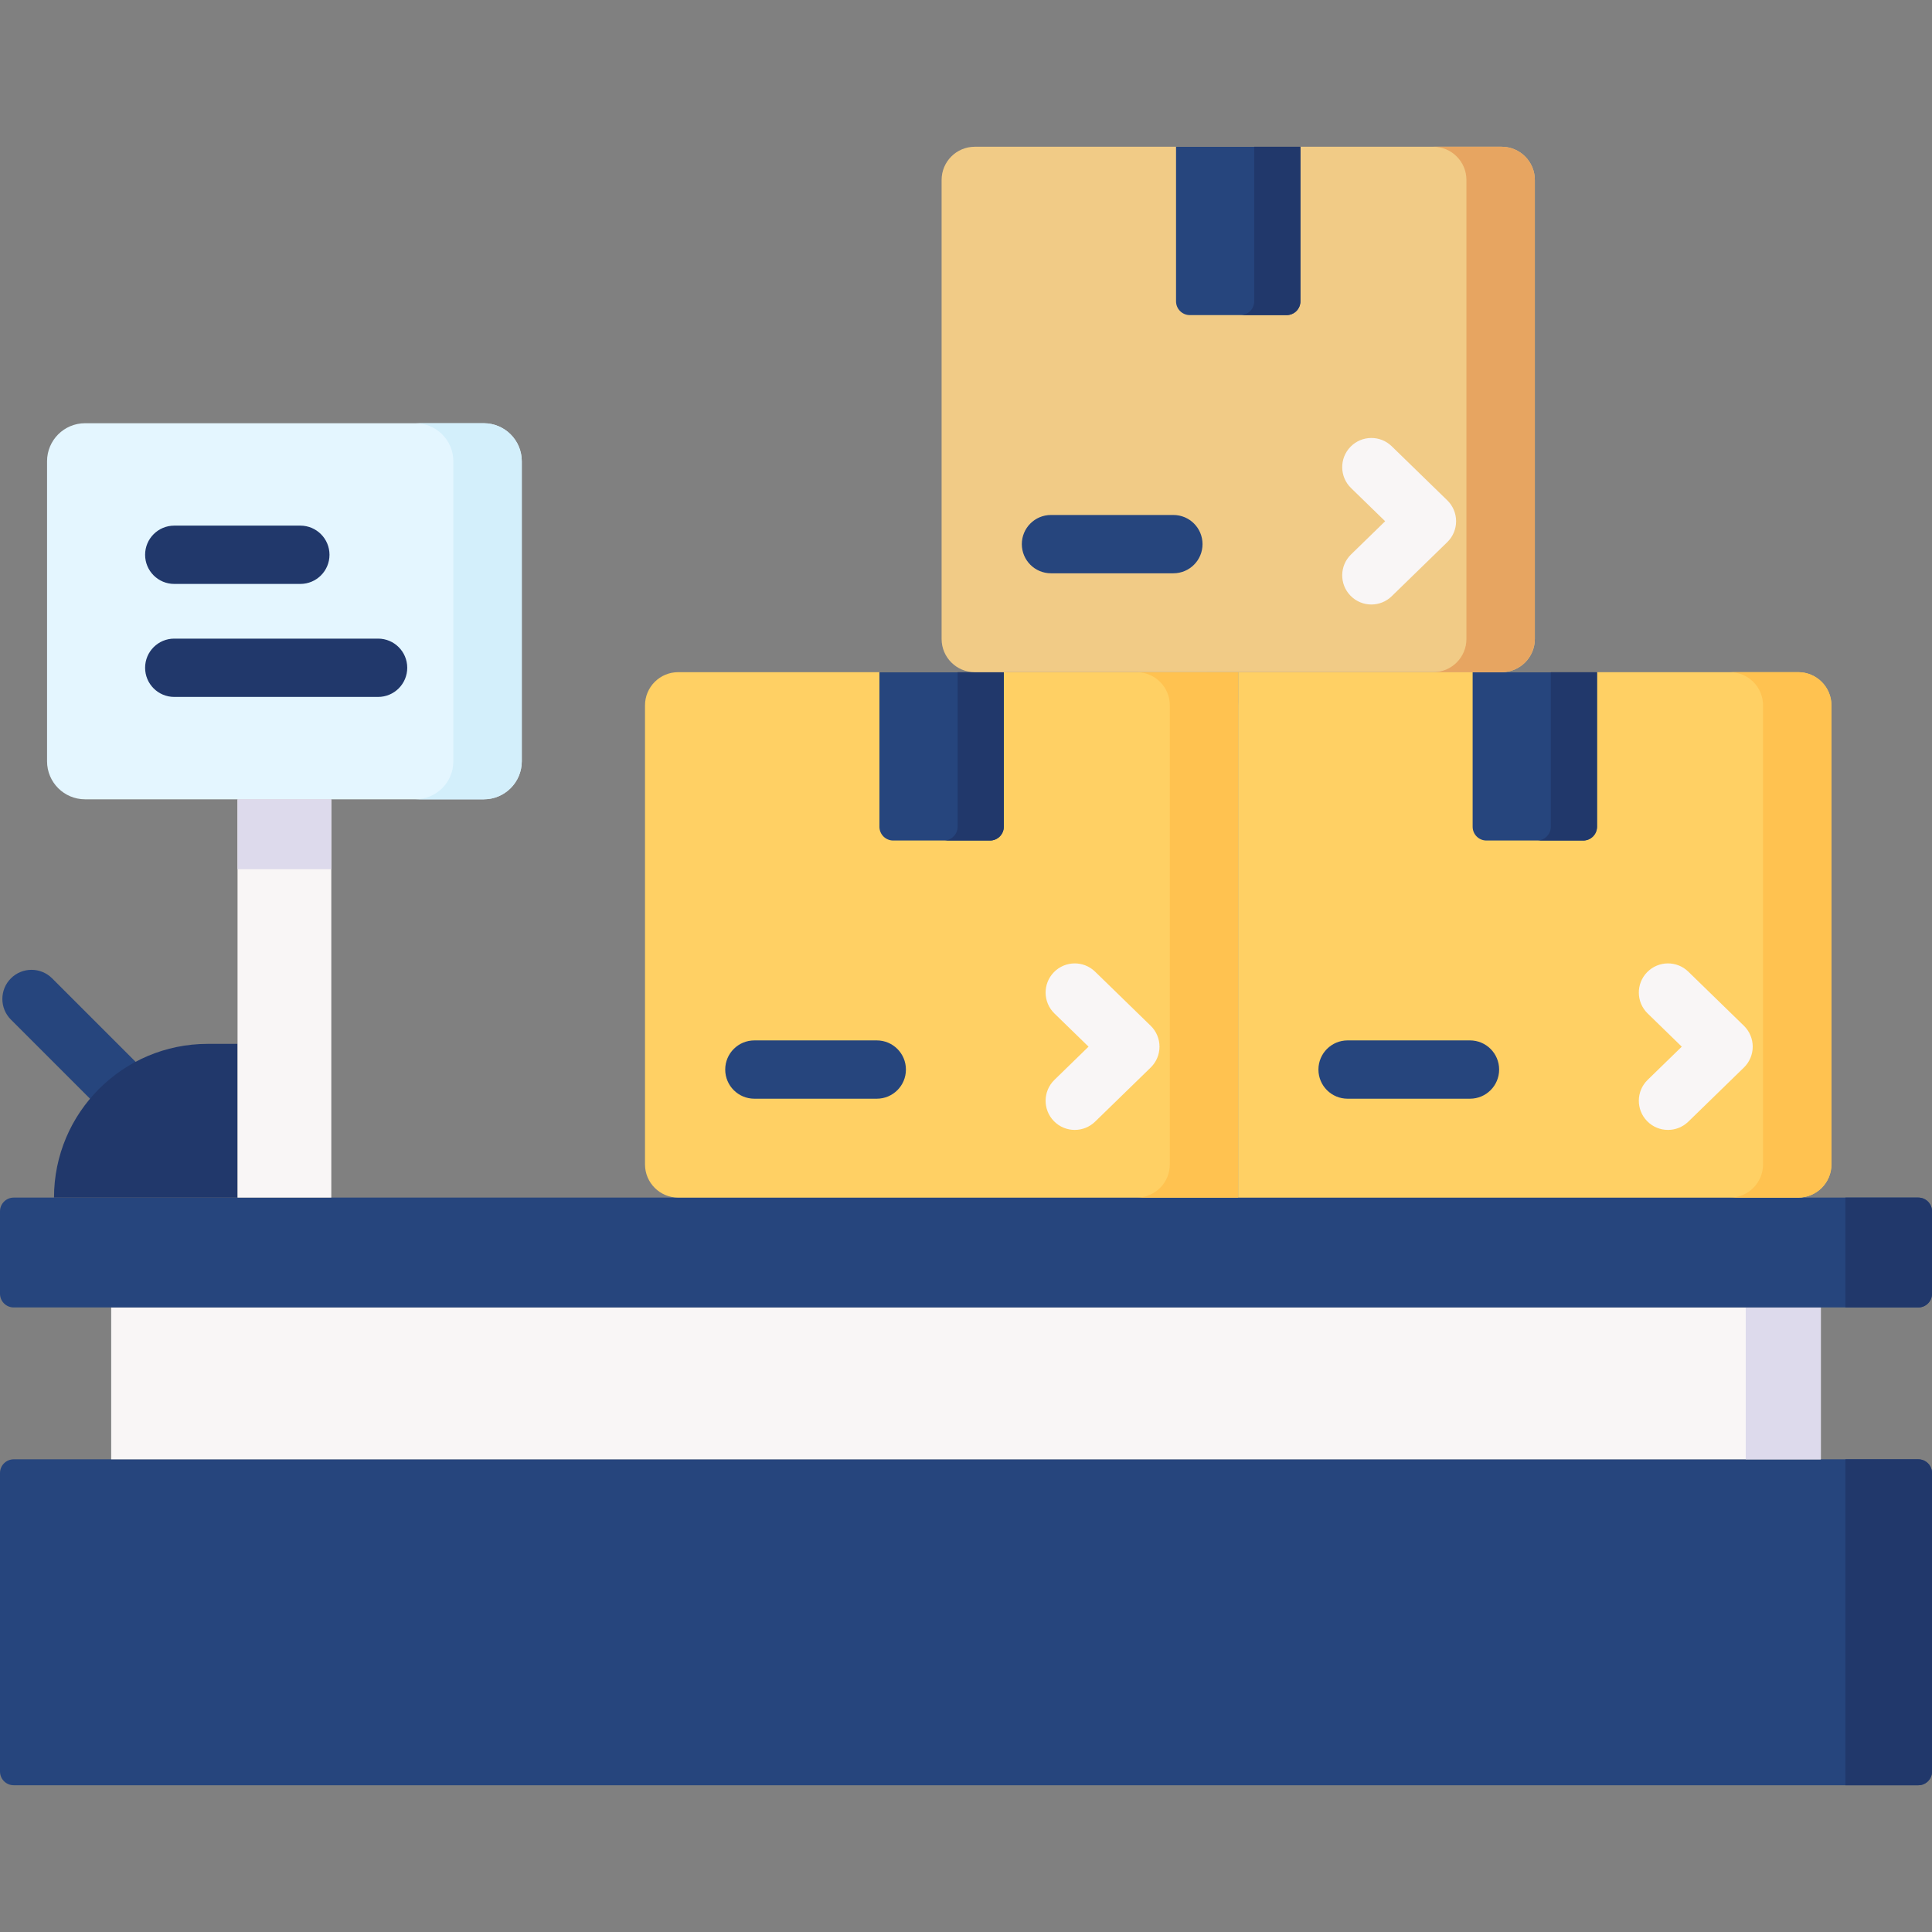 <svg id="Capa_1" enable-background="new 0 0 512 512" height="512" viewBox="0 0 512 512" width="512" xmlns="http://www.w3.org/2000/svg"><rect x="0" y="0" width="512" height="512" fill="#808080" stroke="none"/><g><g><path d="m38.63 302.745c-1.977 0-3.955-.755-5.464-2.263l-30.278-30.278c-3.017-3.018-3.017-7.909 0-10.928 3.018-3.016 7.909-3.016 10.928 0l30.279 30.279c3.017 3.018 3.017 7.909 0 10.928-1.51 1.508-3.488 2.262-5.465 2.262z" fill="#26457d"/></g><path d="m508.367 473.109h-504.734c-2.007 0-3.633-1.627-3.633-3.633v-79.108c0-2.007 1.627-3.634 3.633-3.634h504.733c2.007 0 3.633 1.627 3.633 3.634v79.108c.001 2.007-1.626 3.633-3.632 3.633z" fill="#26457d"/><path d="m489.057 386.735v86.375h19.31c2.007 0 3.633-1.627 3.633-3.633v-79.108c0-2.007-1.627-3.633-3.633-3.633h-19.31z" fill="#21386b"/><path d="m29.463 346.486h453.073v40.248h-453.073z" fill="#f9f6f6"/><path d="m462.638 346.487h19.899v40.248h-19.899z" fill="#dddaec"/><path d="m508.366 346.486h-504.733c-2.007 0-3.633-1.627-3.633-3.633v-21.844c0-2.007 1.627-3.633 3.633-3.633h504.733c2.007 0 3.634 1.627 3.634 3.633v21.844c0 2.007-1.627 3.633-3.634 3.633z" fill="#26457d"/><path d="m489.057 317.375v29.112h19.31c2.007 0 3.633-1.627 3.633-3.633v-21.845c0-2.007-1.627-3.633-3.633-3.633h-19.31z" fill="#21386b"/><path d="m128.202 211.826h-105.657c-5.564 0-10.075-4.511-10.075-10.075v-79.515c0-5.564 4.511-10.075 10.075-10.075h105.657c5.564 0 10.075 4.511 10.075 10.075v79.515c0 5.565-4.511 10.075-10.075 10.075z" fill="#e4f6ff"/><path d="m128.202 112.162h-18.136c5.564 0 10.075 4.511 10.075 10.075v79.515c0 5.564-4.511 10.075-10.075 10.075h18.136c5.564 0 10.075-4.511 10.075-10.075v-79.515c0-5.565-4.511-10.075-10.075-10.075z" fill="#d3effb"/><path d="m62.95 317.375h-48.638c0-22.5 18.24-40.739 40.739-40.739h7.899z" fill="#21386b"/><path d="m62.95 211.826h24.848v105.549h-24.848z" fill="#f9f6f6"/><path d="m62.95 211.826h24.848v18.529h-24.848z" fill="#dddaec"/><path d="m328.141 317.375h-148.41c-4.859 0-8.799-3.939-8.799-8.799v-121.645c0-4.859 3.939-8.799 8.799-8.799h139.612c4.859 0 8.799 3.939 8.799 8.799v130.444z" fill="#ffd064"/><path d="m328.141 178.133h-26.926c4.859 0 8.799 3.939 8.799 8.799v121.645c0 4.859-3.939 8.799-8.799 8.799h26.926z" fill="#ffc250"/><path d="m262.361 222.747h-25.649c-2.019 0-3.655-1.637-3.655-3.655v-40.959h32.96v40.959c0 2.018-1.637 3.655-3.656 3.655z" fill="#26457d"/><path d="m253.776 178.133v40.959c0 2.019-1.637 3.655-3.655 3.655h12.241c2.019 0 3.655-1.637 3.655-3.655v-40.959z" fill="#21386b"/><g><path d="m284.824 299.442c-2.013 0-4.023-.781-5.537-2.337-2.977-3.057-2.91-7.95.147-10.926l9.041-8.802-9.041-8.801c-3.057-2.976-3.124-7.867-.147-10.926 2.976-3.057 7.867-3.125 10.926-.147l14.729 14.337c1.494 1.454 2.337 3.451 2.337 5.536s-.843 4.082-2.337 5.536l-14.729 14.338c-1.503 1.463-3.448 2.192-5.389 2.192z" fill="#f9f6f6"/></g><g><path d="m232.353 291.17h-32.437c-4.268 0-7.726-3.459-7.726-7.726s3.459-7.726 7.726-7.726h32.437c4.268 0 7.726 3.459 7.726 7.726s-3.459 7.726-7.726 7.726z" fill="#26457d"/></g><path d="m485.35 308.576c0 4.859-3.939 8.799-8.799 8.799h-148.41v-139.242h148.41c4.859 0 8.799 3.939 8.799 8.799z" fill="#ffd064"/><path d="m476.552 178.133h-18.128c4.859 0 8.799 3.939 8.799 8.799v121.645c0 4.859-3.939 8.799-8.799 8.799h18.128c4.859 0 8.799-3.939 8.799-8.799v-121.646c-.001-4.859-3.94-8.798-8.799-8.798z" fill="#ffc250"/><path d="m419.57 222.747h-25.649c-2.019 0-3.655-1.637-3.655-3.655v-40.959h32.96v40.959c0 2.018-1.637 3.655-3.656 3.655z" fill="#26457d"/><path d="m410.985 178.133v40.959c0 2.019-1.637 3.655-3.655 3.655h12.241c2.019 0 3.655-1.637 3.655-3.655v-40.959z" fill="#21386b"/><g><path d="m442.033 299.442c-2.013 0-4.023-.781-5.537-2.337-2.977-3.057-2.91-7.95.147-10.926l9.041-8.802-9.041-8.801c-3.057-2.976-3.124-7.867-.147-10.926 2.976-3.057 7.867-3.125 10.926-.147l14.729 14.337c1.494 1.454 2.337 3.451 2.337 5.536s-.843 4.082-2.337 5.536l-14.729 14.338c-1.503 1.463-3.448 2.192-5.389 2.192z" fill="#f9f6f6"/></g><g><path d="m389.561 291.17h-32.436c-4.268 0-7.726-3.459-7.726-7.726s3.459-7.726 7.726-7.726h32.436c4.268 0 7.726 3.459 7.726 7.726s-3.458 7.726-7.726 7.726z" fill="#26457d"/></g><path d="m406.746 169.334c0 4.859-3.939 8.799-8.799 8.799h-139.612c-4.859 0-8.799-3.939-8.799-8.799v-121.645c0-4.859 3.939-8.799 8.799-8.799h139.612c4.859 0 8.799 3.939 8.799 8.799z" fill="#f1cb86"/><path d="m397.947 38.89h-18.127c4.859 0 8.799 3.939 8.799 8.799v121.645c0 4.859-3.939 8.799-8.799 8.799h18.128c4.859 0 8.799-3.939 8.799-8.799v-121.645c-.001-4.859-3.941-8.799-8.8-8.799z" fill="#e7a561"/><path d="m340.966 83.505h-25.649c-2.019 0-3.655-1.637-3.655-3.655v-40.96h32.96v40.959c-.001 2.019-1.638 3.656-3.656 3.656z" fill="#26457d"/><path d="m332.38 38.89v40.959c0 2.019-1.637 3.655-3.655 3.655h12.241c2.019 0 3.655-1.637 3.655-3.655v-40.959z" fill="#21386b"/><g><path d="m363.428 160.199c-2.013 0-4.023-.781-5.537-2.337-2.977-3.057-2.91-7.95.147-10.926l9.041-8.802-9.041-8.801c-3.057-2.976-3.124-7.867-.147-10.926 2.976-3.057 7.868-3.125 10.926-.147l14.729 14.337c1.494 1.454 2.337 3.451 2.337 5.536s-.843 4.081-2.337 5.536l-14.729 14.338c-1.502 1.464-3.447 2.192-5.389 2.192z" fill="#f9f6f6"/></g><g><path d="m310.956 151.928h-32.436c-4.268 0-7.726-3.459-7.726-7.726s3.459-7.726 7.726-7.726h32.436c4.268 0 7.726 3.459 7.726 7.726s-3.458 7.726-7.726 7.726z" fill="#26457d"/></g><g><g><path d="m79.593 154.748h-33.412c-4.268 0-7.726-3.459-7.726-7.726s3.459-7.726 7.726-7.726h33.412c4.268 0 7.726 3.459 7.726 7.726s-3.458 7.726-7.726 7.726z" fill="#21386b"/></g><g><path d="m100.197 184.693h-54.016c-4.268 0-7.726-3.459-7.726-7.726s3.459-7.726 7.726-7.726h54.016c4.268 0 7.726 3.459 7.726 7.726s-3.459 7.726-7.726 7.726z" fill="#21386b"/></g></g></g></svg>